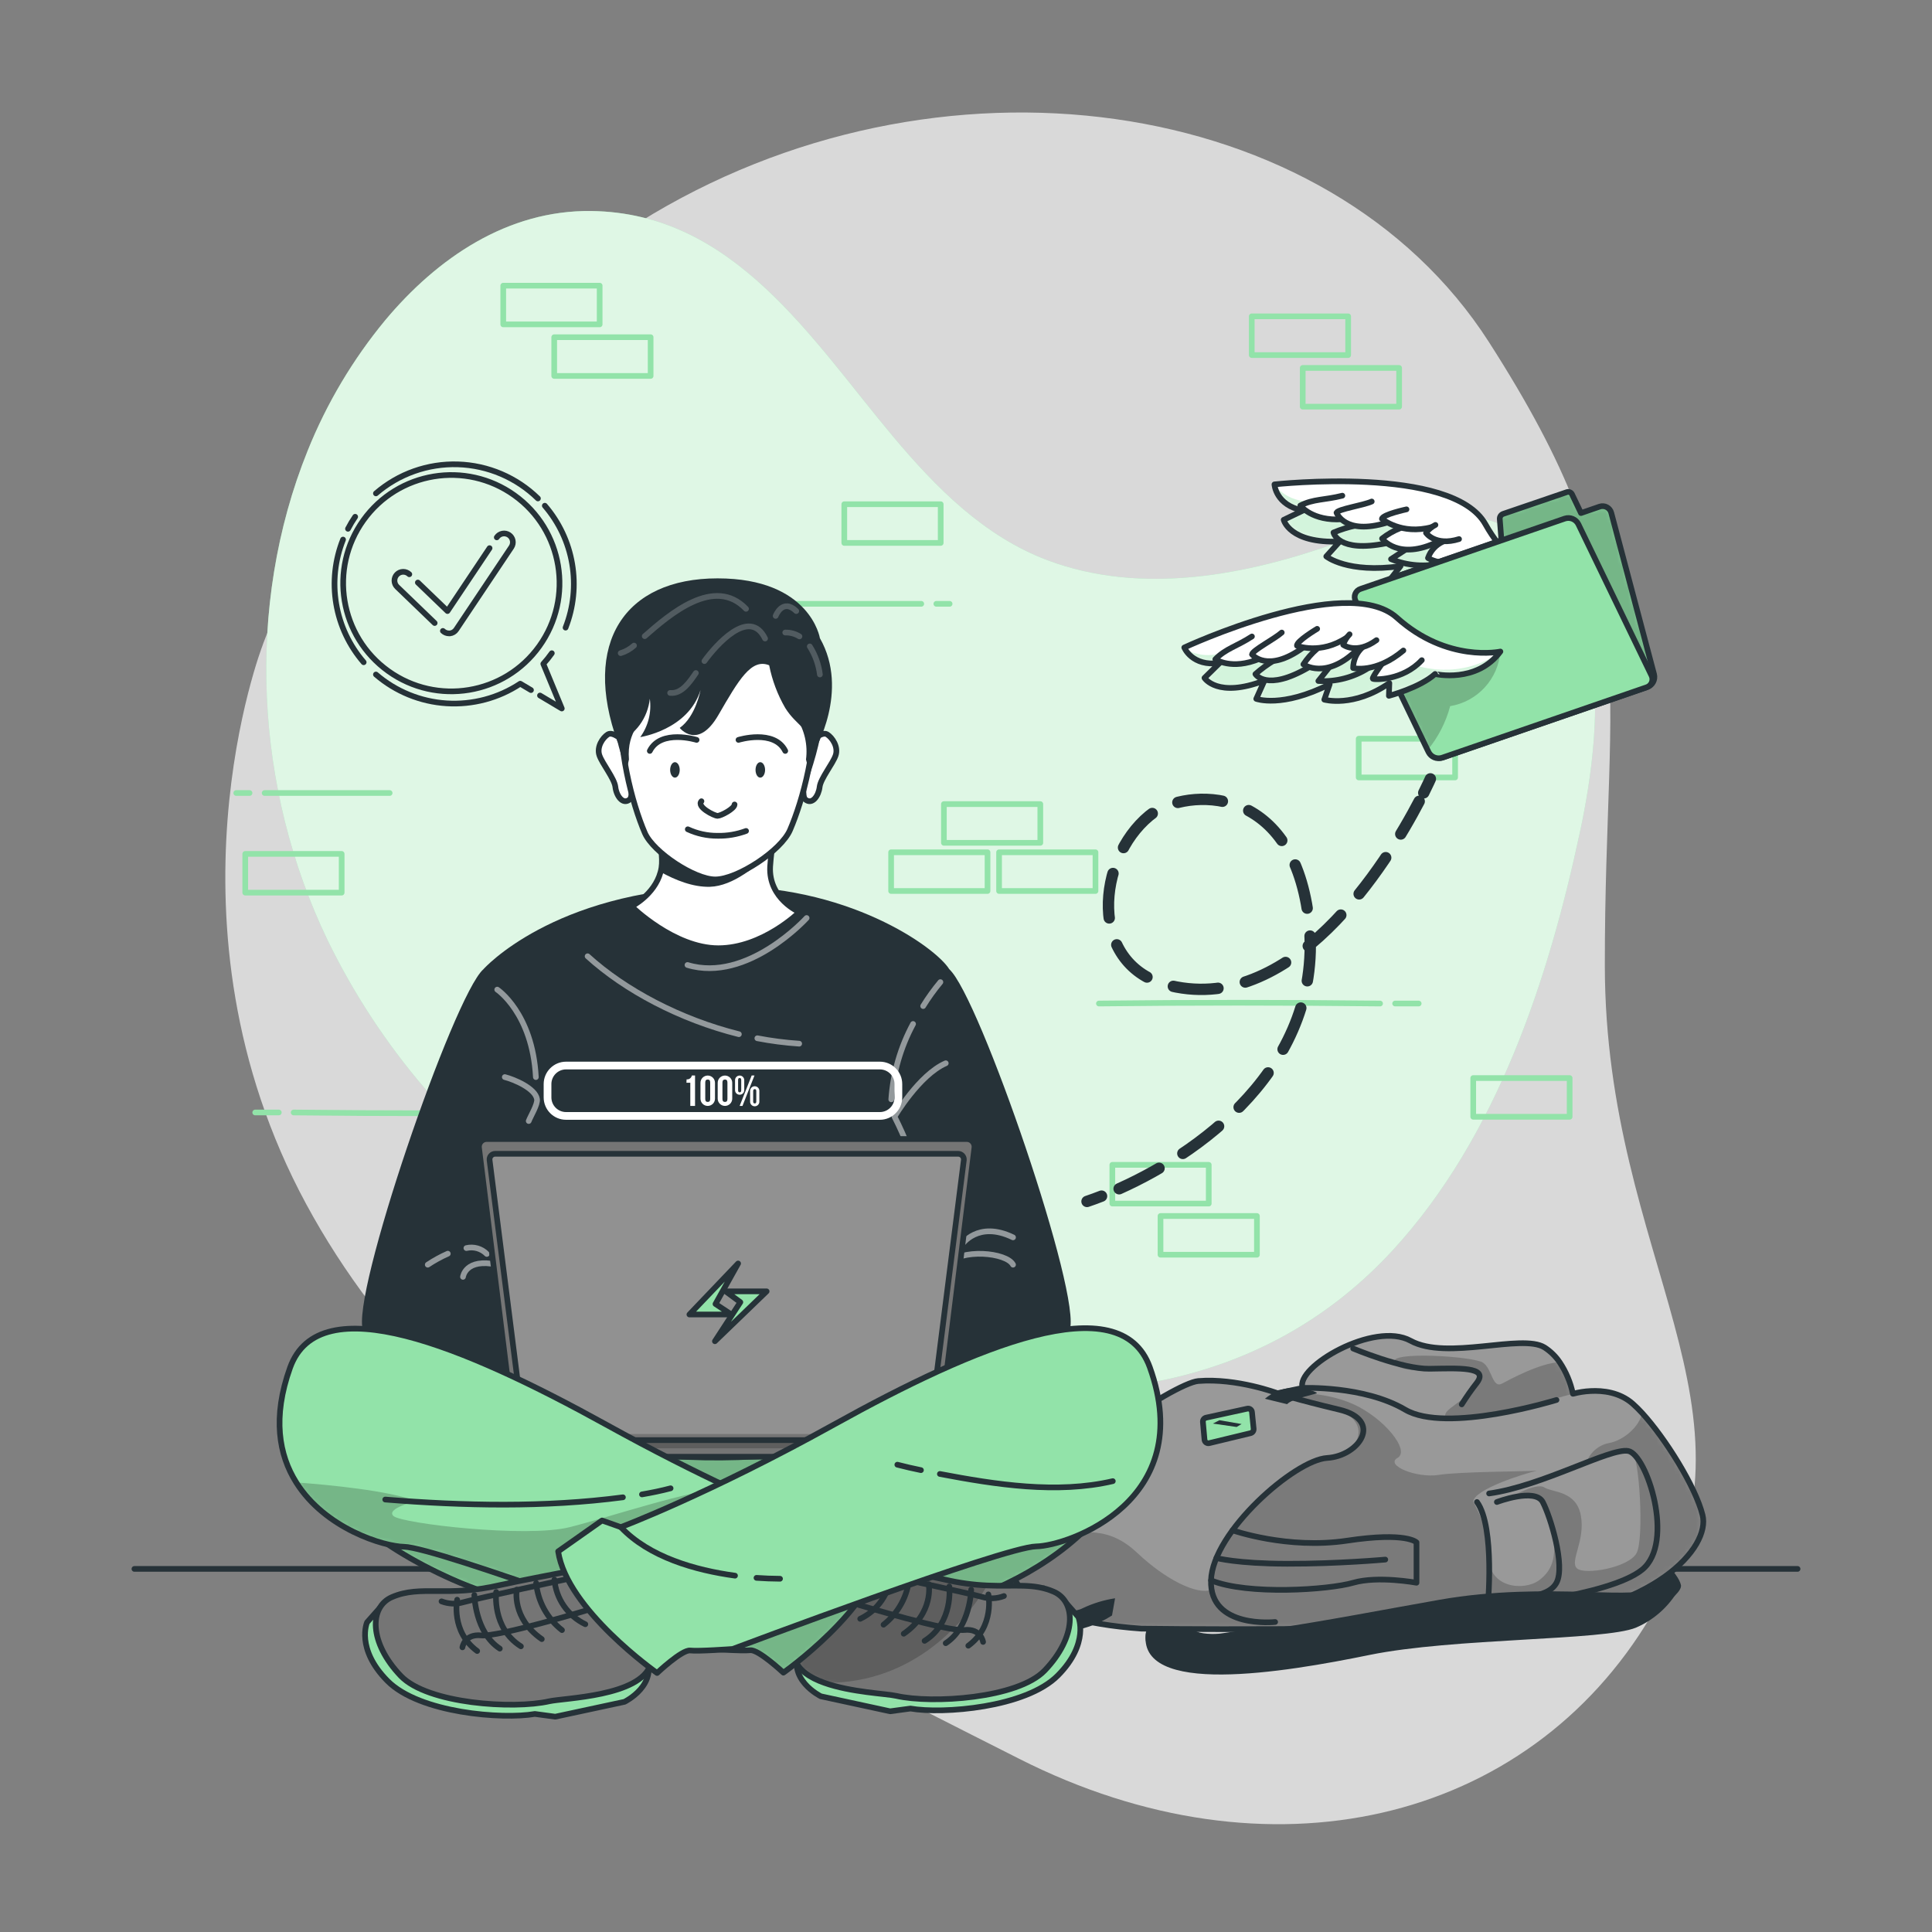 <svg width="340" height="340" viewBox="0 0 340 340" fill="none" xmlns="http://www.w3.org/2000/svg">
<rect x="0" y="0" width="340" height="340" fill="#808080" stroke="none"/>
<path opacity="0.7" d="M46.192 113.621C46.192 113.621 27.233 162.581 53.876 211.881C80.518 261.181 135.394 287.225 179.316 309.495C223.237 331.765 268.844 320.919 290.516 284.444C312.188 247.969 282.465 221.932 282.424 169.919C282.383 117.905 290.21 104.135 262.024 60.194C233.838 16.252 164.743 6.521 112.492 39.114C60.241 71.706 46.192 113.621 46.192 113.621Z" fill="white"/>
<path d="M67.795 56.352C76.941 45.417 89.31 36.951 104.039 37.135C129.199 37.448 142.799 59.711 157.229 76.894C164.709 85.802 173.202 94.398 184.313 98.58C200.98 104.863 219.544 101.198 235.782 95.37C243.058 92.759 251.681 89.087 259.868 90.964C284.776 96.662 282.186 127.058 278.072 146.302C272.516 172.292 263.486 199.961 245.187 219.926C201.374 267.723 122.528 238.422 83.007 200.28C80.103 197.479 77.322 194.548 74.704 191.474C67.908 183.528 62.158 174.743 57.595 165.335C44.879 138.849 43.104 106.651 54.154 79.288C57.494 70.986 62.095 63.249 67.795 56.352Z" fill="#92E3A9"/>
<path opacity="0.7" d="M67.795 56.352C76.941 45.417 89.31 36.951 104.039 37.135C129.199 37.448 142.799 59.711 157.229 76.894C164.709 85.802 173.202 94.398 184.313 98.58C200.98 104.863 219.544 101.198 235.782 95.37C243.058 92.759 251.681 89.087 259.868 90.964C284.776 96.662 282.186 127.058 278.072 146.302C272.516 172.292 263.486 199.961 245.187 219.926C201.374 267.723 122.528 238.422 83.007 200.28C80.103 197.479 77.322 194.548 74.704 191.474C67.908 183.528 62.158 174.743 57.595 165.335C44.879 138.849 43.104 106.651 54.154 79.288C57.494 70.986 62.095 63.249 67.795 56.352Z" fill="white"/>
<path d="M204.231 220.81H221.197V213.996H204.231V220.81Z" stroke="#92E3A9" stroke-linecap="round" stroke-linejoin="round"/>
<path d="M195.753 211.807H212.719V204.993H195.753V211.807Z" stroke="#92E3A9" stroke-linecap="round" stroke-linejoin="round"/>
<path d="M156.823 156.801H173.789V149.988H156.823V156.801Z" stroke="#92E3A9" stroke-linecap="round" stroke-linejoin="round"/>
<path d="M166.112 148.322H183.078V141.508H166.112V148.322Z" stroke="#92E3A9" stroke-linecap="round" stroke-linejoin="round"/>
<path d="M229.257 71.564H246.223V64.75H229.257V71.564Z" stroke="#92E3A9" stroke-linecap="round" stroke-linejoin="round"/>
<path d="M220.288 62.485H237.254V55.672H220.288V62.485Z" stroke="#92E3A9" stroke-linecap="round" stroke-linejoin="round"/>
<path d="M97.534 66.157H114.5V59.344H97.534V66.157Z" stroke="#92E3A9" stroke-linecap="round" stroke-linejoin="round"/>
<path d="M88.563 57.086H105.529V50.272H88.563V57.086Z" stroke="#92E3A9" stroke-linecap="round" stroke-linejoin="round"/>
<path d="M148.581 95.547H165.547V88.733H148.581V95.547Z" stroke="#92E3A9" stroke-linecap="round" stroke-linejoin="round"/>
<path d="M239.11 136.816H256.076V130.002H239.11V136.816Z" stroke="#92E3A9" stroke-linecap="round" stroke-linejoin="round"/>
<path d="M259.264 196.534H276.23V189.72H259.264V196.534Z" stroke="#92E3A9" stroke-linecap="round" stroke-linejoin="round"/>
<path d="M175.821 156.801H192.787V149.988H175.821V156.801Z" stroke="#92E3A9" stroke-linecap="round" stroke-linejoin="round"/>
<path d="M242.869 176.603C226.379 176.419 209.379 176.419 193.393 176.603" stroke="#92E3A9" stroke-linecap="round" stroke-linejoin="round"/>
<path d="M249.663 176.603H245.521" stroke="#92E3A9" stroke-linecap="round" stroke-linejoin="round"/>
<path d="M51.682 195.779C68.172 195.962 85.172 195.962 101.158 195.779" stroke="#92E3A9" stroke-linecap="round" stroke-linejoin="round"/>
<path d="M44.914 195.779H49.062" stroke="#92E3A9" stroke-linecap="round" stroke-linejoin="round"/>
<path d="M164.779 106.264H167.118" stroke="#92E3A9" stroke-linecap="round" stroke-linejoin="round"/>
<path d="M140.129 106.264H162.127" stroke="#92E3A9" stroke-linecap="round" stroke-linejoin="round"/>
<path d="M60.126 150.273H43.16V157.087H60.126V150.273Z" stroke="#92E3A9" stroke-linecap="round" stroke-linejoin="round"/>
<path d="M43.915 139.557H41.576" stroke="#92E3A9" stroke-linecap="round" stroke-linejoin="round"/>
<path d="M68.572 139.557H46.574" stroke="#92E3A9" stroke-linecap="round" stroke-linejoin="round"/>
<path d="M23.656 276.101H316.342" stroke="#263238" stroke-linecap="round" stroke-linejoin="round"/>
<path d="M203.51 283.01C203.51 283.01 199.131 289.204 203.667 291.285C208.202 293.366 248.363 288.565 267.158 288.388C285.953 288.212 296.221 281.112 295.82 278.964C295.419 276.815 290.836 272.721 290.836 272.721L287.64 276.454C287.64 276.454 291.04 277.474 290.945 279.052C290.849 280.63 278.399 285.764 262.738 283.601C247.078 281.439 213.703 288.144 211.058 287.844C208.413 287.545 210.943 281.629 210.943 281.629L203.51 283.01Z" fill="#263238"/>
<path d="M266.56 285.478C241.869 287.191 200.845 286.613 200.845 286.613C179.67 285.07 175.685 278.086 178.99 270.137C184.137 257.897 206.747 243.379 210.868 243.039C217.668 242.488 224.822 245.188 224.822 245.188L229.242 244.256C227.882 240.591 241.856 232.431 248.241 235.953C254.626 239.476 267.825 234.641 271.803 237.123C272.859 237.802 273.765 238.688 274.469 239.727C275.596 241.41 276.388 243.294 276.801 245.276H276.855C277.855 245.008 278.881 244.848 279.915 244.8C282.105 244.685 285.022 245.018 287.307 247.01C287.891 247.529 288.447 248.078 288.973 248.656C293.094 253.157 298.398 261.664 299.622 266.628C301.05 272.272 291.244 283.757 266.56 285.478Z" fill="#999999"/>
<mask id="mask0_498_11506" style="mask-type:luminance" maskUnits="userSpaceOnUse" x="177" y="235" width="123" height="52">
<path d="M266.56 285.478C241.869 287.191 200.845 286.613 200.845 286.613C179.67 285.07 175.685 278.086 178.99 270.137C184.137 257.897 206.747 243.379 210.868 243.039C217.668 242.488 224.822 245.188 224.822 245.188L229.242 244.256C227.882 240.591 241.856 232.431 248.241 235.953C254.626 239.476 267.825 234.641 271.803 237.123C272.859 237.802 273.765 238.688 274.469 239.727C275.596 241.41 276.388 243.294 276.801 245.276H276.855C277.855 245.008 278.881 244.848 279.915 244.8C282.105 244.685 285.022 245.018 287.307 247.01C287.891 247.529 288.447 248.078 288.973 248.656C293.094 253.157 298.398 261.664 299.622 266.628C301.05 272.272 291.244 283.757 266.56 285.478Z" fill="white"/>
</mask>
<g mask="url(#mask0_498_11506)">
<path opacity="0.2" d="M245.392 239.809C244.188 237.694 259.386 238.694 260.998 239.809C262.61 240.924 262.616 244.419 264.364 243.474C265.758 242.726 271.069 239.85 274.469 239.727C275.596 241.409 276.388 243.293 276.801 245.276C276.801 245.276 255.891 251.185 254.545 249.614C253.198 248.044 258.312 246.738 259.924 243.29C261.535 239.843 255.082 240.788 253.742 240.815C252.403 240.842 246.596 241.917 245.392 239.809Z" fill="black"/>
<path opacity="0.2" d="M266.56 285.478C241.869 287.191 200.845 286.613 200.845 286.613C179.67 285.07 175.685 278.086 178.99 270.137C179.806 270.776 181.207 271.062 183.505 270.62C191.06 269.165 195.357 268.763 200.206 273.34C205.054 277.916 210.569 280.697 213.126 279.8C213.126 279.8 213.479 269.695 223.326 262.439C233.172 255.184 235.491 257.244 237.456 255.32C239.421 253.395 240.584 249.88 234.94 247.894C229.296 245.909 226.549 245.174 226.549 245.174C226.549 245.174 232.764 244.691 238.15 247.105C243.535 249.519 248.234 255.265 245.949 256.564C243.665 257.863 249.309 260.175 253.212 259.556C256.666 258.999 268.131 258.937 270.429 258.842C268.389 259.277 259.264 262.127 259.264 264.316C259.264 264.316 262.079 268.94 262.059 274.169C262.038 279.399 268.179 280.065 270.837 278.107C273.496 276.148 274.054 273.462 273.047 268.349C272.041 263.235 269.226 262.854 265.567 263.65C265.567 263.65 270.273 260.814 271.755 261.753C273.238 262.691 277.399 262.297 278.209 266.73C279.018 271.164 276.169 274.802 277.529 276.012C278.889 277.223 286.675 275.876 288.021 273.292C289.367 270.708 288.477 255.905 287.178 255.612C285.879 255.32 279.385 257.292 279.201 257.346C279.509 256.481 280.039 255.712 280.737 255.115C281.435 254.519 282.277 254.115 283.179 253.946C285.573 253.525 288.524 251.172 288.993 248.601C293.114 253.103 298.418 261.61 299.642 266.574C301.05 272.272 291.244 283.757 266.56 285.478Z" fill="black"/>
</g>
<path d="M266.56 285.478C241.869 287.191 200.845 286.613 200.845 286.613C179.67 285.07 175.685 278.086 178.99 270.137C184.137 257.897 206.747 243.379 210.868 243.039C217.668 242.488 224.822 245.188 224.822 245.188L229.242 244.256C227.882 240.591 241.856 232.431 248.241 235.953C254.626 239.476 267.825 234.641 271.803 237.123C272.859 237.802 273.765 238.688 274.469 239.727C275.596 241.41 276.388 243.294 276.801 245.276H276.855C277.855 245.008 278.881 244.848 279.915 244.8C282.105 244.685 285.022 245.018 287.307 247.01C287.891 247.529 288.447 248.078 288.973 248.656C293.094 253.157 298.398 261.664 299.622 266.628C301.05 272.272 291.244 283.757 266.56 285.478Z" stroke="#263238" stroke-linecap="round" stroke-linejoin="round"/>
<path d="M224.823 245.188C224.823 245.188 227.917 246.222 235.703 248.078C243.489 249.934 239.198 256.238 233.547 256.578C227.896 256.918 213.392 269.546 213.12 278.12C212.848 286.695 224.401 285.444 224.401 285.444" stroke="#263238" stroke-linecap="round" stroke-linejoin="round"/>
<path d="M229.248 244.256C229.248 244.256 240.019 243.801 247.282 248.078C254.544 252.355 273.917 246.371 273.917 246.371" stroke="#263238" stroke-linecap="round" stroke-linejoin="round"/>
<path d="M259.924 264.33C263.161 268.763 261.801 282.948 261.801 282.948C261.801 282.948 283.132 281.003 289.001 276.23C294.869 271.456 289.769 255.925 286.539 255.347C283.309 254.769 271.477 261.515 262.059 262.827" stroke="#263238" stroke-linecap="round" stroke-linejoin="round"/>
<path d="M263.426 264.33C263.426 264.33 270.151 261.773 271.497 264.33C272.844 266.887 275.509 275.536 273.918 278.535C272.327 281.534 266.384 280.976 266.384 280.976" stroke="#263238" stroke-linecap="round" stroke-linejoin="round"/>
<path d="M238.137 237.32C238.137 237.32 246.732 240.945 251.58 240.877C256.429 240.809 262.08 240.448 259.924 243.318C258.964 244.547 258.067 245.825 257.238 247.146" stroke="#263238" stroke-linecap="round" stroke-linejoin="round"/>
<path d="M216.92 269.314C216.92 269.314 226.583 272.714 237.076 271.13C247.568 269.545 249.282 271.436 249.282 271.436V278.535C249.282 278.535 242.482 277.277 238.15 278.535C233.818 279.793 219.586 280.752 213.133 278.12" stroke="#263238" stroke-linecap="round" stroke-linejoin="round"/>
<path d="M214.07 274.183C214.07 274.183 217.627 275.176 226.535 275.196C235.443 275.217 243.786 274.462 243.786 274.462" stroke="#263238" stroke-linecap="round" stroke-linejoin="round"/>
<path d="M211.971 253.334L211.692 250.24C211.678 250.068 211.727 249.897 211.829 249.758C211.932 249.62 212.081 249.523 212.249 249.486L219.471 247.908C219.569 247.881 219.671 247.877 219.771 247.895C219.871 247.913 219.965 247.954 220.047 248.013C220.129 248.072 220.197 248.149 220.245 248.238C220.294 248.327 220.322 248.426 220.328 248.527L220.62 251.451C220.635 251.621 220.59 251.791 220.491 251.93C220.393 252.07 220.248 252.17 220.083 252.212L212.841 253.96C212.742 253.989 212.637 253.995 212.535 253.978C212.434 253.96 212.337 253.92 212.253 253.859C212.169 253.799 212.1 253.721 212.051 253.63C212.002 253.539 211.975 253.438 211.971 253.334Z" fill="#92E3A9" stroke="#263238" stroke-linecap="round" stroke-linejoin="round"/>
<path d="M214.596 249.934L218.499 250.607L217.628 251.124L213.453 250.526L214.596 249.934Z" fill="#263238"/>
<path d="M222.598 246.16C223.936 245.023 225.605 244.348 227.358 244.236C229.976 244.236 231.995 245.045 231.723 245.201C231.451 245.358 227.29 246.174 226.514 247.112L222.598 246.16Z" fill="#263238"/>
<path d="M183.797 278.977C183.797 278.977 175.324 281.745 179.894 284.975C184.463 288.205 190.658 287.531 195.697 284.295L196.234 281.269C194.255 281.573 192.331 282.164 190.522 283.023C187.897 284.383 181.777 283.023 182.179 282.275C182.349 282.043 182.573 281.855 182.831 281.726C183.088 281.597 183.373 281.531 183.661 281.534L183.797 278.977Z" fill="#263238"/>
<path d="M209.903 286.409C210.529 289.809 234.166 284.913 253.362 281.527C272.559 278.14 289.538 282.064 290.953 279.052C292.367 276.039 295.821 278.963 295.821 278.963C294.144 282.314 291.336 284.964 287.893 286.443C282.262 288.748 255.817 288.211 240.973 291.251C226.128 294.29 199.792 298.731 201.689 287.171L209.903 286.409Z" fill="#263238"/>
<path d="M51 247.52C51 247.52 50.613 265.043 79.628 277.963C108.644 290.883 187.497 297.16 201.865 251.641L157.182 238.809H97.24L84.048 244.8L51 247.52Z" fill="#92E3A9"/>
<mask id="mask1_498_11506" style="mask-type:luminance" maskUnits="userSpaceOnUse" x="51" y="238" width="151" height="50">
<path d="M51 247.52C51 247.52 50.613 265.043 79.628 277.963C108.644 290.883 187.497 297.16 201.865 251.641L157.182 238.809H97.24L84.048 244.8L51 247.52Z" fill="white"/>
</mask>
<g mask="url(#mask1_498_11506)">
<path opacity="0.2" d="M51 247.52C51 247.52 50.613 265.043 79.628 277.963C108.644 290.883 187.497 297.16 201.865 251.641L157.182 238.809H97.24L84.048 244.8L51 247.52Z" fill="black"/>
</g>
<path d="M51 247.52C51 247.52 50.613 265.043 79.628 277.963C108.644 290.883 187.497 297.16 201.865 251.641L157.182 238.809H97.24L84.048 244.8L51 247.52Z" stroke="#263238" stroke-linecap="round" stroke-linejoin="round"/>
<path d="M85.061 170.578C79.798 175.276 61.547 228.378 63.907 234.171C66.266 239.965 97.227 245.255 97.227 245.255C97.227 245.255 94.167 185.3 94.01 184.3C93.854 183.3 85.061 170.578 85.061 170.578Z" fill="#263238"/>
<path d="M167.064 170.578C172.327 175.276 190.578 228.378 188.218 234.171C185.859 239.965 154.898 245.255 154.898 245.255C154.898 245.255 157.958 185.3 158.115 184.3C158.271 183.3 167.064 170.578 167.064 170.578Z" fill="#263238"/>
<path d="M85.062 170.578C85.062 170.578 97.207 156.855 125.931 156.039C149.01 155.359 164.806 166.817 167.064 170.578C169.321 174.338 156.796 224.461 156.796 224.461L163.807 251.443C163.807 251.443 126.209 263.969 92.631 251.443L97.139 222.951C97.139 222.951 85.314 177.595 85.062 170.578Z" fill="#263238"/>
<g opacity="0.5">
<path d="M141.951 161.554C141.951 161.554 131.547 173.019 120.986 169.823" stroke="white" stroke-linecap="round" stroke-linejoin="round"/>
<path d="M133.281 182.716C135.714 183.186 138.173 183.504 140.646 183.668" stroke="white" stroke-linecap="round" stroke-linejoin="round"/>
<path d="M103.408 168.286C110.011 174.291 119.728 179.431 130.03 182.002" stroke="white" stroke-linecap="round" stroke-linejoin="round"/>
<path d="M160.685 180.2C158.477 184.299 157.169 188.822 156.85 193.467" stroke="white" stroke-linecap="round" stroke-linejoin="round"/>
<path d="M165.494 172.835C164.384 174.167 163.37 175.576 162.461 177.051" stroke="white" stroke-linecap="round" stroke-linejoin="round"/>
<path d="M166.438 187.115C161.739 189.155 157.414 196.513 157.414 196.513C159.368 200.339 160.88 204.374 161.922 208.542" stroke="white" stroke-linecap="round" stroke-linejoin="round"/>
<path d="M159.291 226.215C159.291 226.215 163.691 225.501 166.438 222.564C169.185 219.626 177.148 220.415 178.277 222.564" stroke="white" stroke-linecap="round" stroke-linejoin="round"/>
<path d="M169.254 219.048C169.254 219.048 172.076 214.751 178.278 217.756" stroke="white" stroke-linecap="round" stroke-linejoin="round"/>
<path d="M87.504 174.155C87.504 174.155 93.699 178.282 94.304 189.55" stroke="white" stroke-linecap="round" stroke-linejoin="round"/>
<path d="M91.72 200.865C90.04 205.51 88.218 210.256 87.307 215.145" stroke="white" stroke-linecap="round" stroke-linejoin="round"/>
<path d="M88.836 189.55C90.475 189.965 94.194 191.522 94.507 193.439C94.657 194.33 93.351 196.465 93.045 197.281" stroke="white" stroke-linecap="round" stroke-linejoin="round"/>
<path d="M82.078 219.64C82.715 219.489 83.38 219.505 84.009 219.686C84.638 219.867 85.209 220.207 85.668 220.674" stroke="white" stroke-linecap="round" stroke-linejoin="round"/>
<path d="M75.277 222.564C76.397 221.819 77.577 221.171 78.806 220.626" stroke="white" stroke-linecap="round" stroke-linejoin="round"/>
<path d="M81.478 224.706C81.478 224.706 81.88 221.353 87.503 222.564C93.127 223.774 106.475 227.909 106.475 227.909" stroke="white" stroke-linecap="round" stroke-linejoin="round"/>
</g>
<path d="M140.693 160.514C140.693 160.514 134.233 166.872 126.413 166.872C118.593 166.872 111.127 159.507 111.127 159.507C111.127 159.507 115.159 157.501 116.241 153.483C116.309 153.239 116.364 152.992 116.404 152.741C116.696 150.98 116.227 147.981 115.547 145.023C114.479 140.365 112.895 135.701 112.895 135.701H138.157C138.157 135.701 136.96 141.528 136.171 146.9C136.029 147.886 135.893 148.852 135.791 149.77C135.689 150.688 135.58 151.674 135.532 152.49C135.219 158.181 140.693 160.514 140.693 160.514Z" fill="white" stroke="#263238" stroke-linecap="round" stroke-linejoin="round"/>
<path d="M164.473 251.491V254.408C164.472 254.566 164.454 254.724 164.418 254.878C164.308 255.298 164.063 255.671 163.72 255.939C163.377 256.207 162.956 256.355 162.521 256.36H93.284C92.842 256.36 92.413 256.213 92.065 255.942C91.716 255.671 91.468 255.292 91.359 254.864C91.324 254.71 91.306 254.553 91.305 254.395V251.478L164.473 251.491Z" fill="#757575"/>
<mask id="mask2_498_11506" style="mask-type:luminance" maskUnits="userSpaceOnUse" x="91" y="251" width="74" height="6">
<path d="M164.473 251.491V254.408C164.472 254.566 164.454 254.724 164.418 254.878C164.308 255.298 164.063 255.671 163.72 255.939C163.377 256.207 162.956 256.355 162.521 256.36H93.284C92.842 256.36 92.413 256.213 92.065 255.942C91.716 255.671 91.468 255.292 91.359 254.864C91.324 254.71 91.306 254.553 91.305 254.395V251.478L164.473 251.491Z" fill="white"/>
</mask>
<g mask="url(#mask2_498_11506)">
<path opacity="0.2" d="M164.473 251.491V254.408C164.472 254.566 164.454 254.724 164.418 254.878H91.359C91.324 254.724 91.306 254.566 91.305 254.408V251.491H164.473Z" fill="black"/>
</g>
<path d="M164.473 251.491V254.408C164.472 254.566 164.454 254.724 164.418 254.878C164.308 255.298 164.063 255.671 163.72 255.939C163.377 256.207 162.956 256.355 162.521 256.36H93.284C92.842 256.36 92.413 256.213 92.065 255.942C91.716 255.671 91.468 255.292 91.359 254.864C91.324 254.71 91.306 254.553 91.305 254.395V251.478L164.473 251.491Z" stroke="#263238" stroke-linecap="round" stroke-linejoin="round"/>
<path d="M163.786 253.436H91.984C91.649 253.447 91.321 253.342 91.055 253.137C90.789 252.932 90.603 252.641 90.529 252.314L84.294 201.994C84.267 201.8 84.283 201.604 84.339 201.417C84.396 201.23 84.492 201.058 84.621 200.911C84.75 200.765 84.909 200.648 85.087 200.568C85.265 200.489 85.459 200.448 85.654 200.45H170.123C170.318 200.448 170.512 200.489 170.69 200.568C170.868 200.648 171.027 200.765 171.156 200.911C171.285 201.058 171.381 201.23 171.438 201.417C171.494 201.604 171.51 201.8 171.483 201.994L165.248 252.314C165.176 252.643 164.99 252.937 164.722 253.142C164.454 253.348 164.123 253.452 163.786 253.436Z" fill="#757575" stroke="#263238" stroke-linecap="round" stroke-linejoin="round"/>
<path opacity="0.2" d="M92.276 252.375L86.156 204.143C86.141 204.006 86.156 203.867 86.198 203.736C86.24 203.605 86.309 203.484 86.401 203.381C86.492 203.278 86.604 203.195 86.729 203.138C86.855 203.081 86.99 203.05 87.128 203.048H168.64C168.778 203.05 168.914 203.081 169.039 203.138C169.165 203.195 169.277 203.278 169.369 203.381C169.461 203.484 169.531 203.605 169.574 203.736C169.617 203.867 169.632 204.005 169.619 204.143L163.499 252.375" fill="white"/>
<path d="M92.276 252.375L86.156 204.143C86.141 204.006 86.156 203.867 86.198 203.736C86.24 203.605 86.309 203.484 86.401 203.381C86.492 203.278 86.604 203.195 86.729 203.138C86.855 203.081 86.99 203.05 87.128 203.048H168.64C168.778 203.05 168.914 203.081 169.039 203.138C169.165 203.195 169.277 203.278 169.369 203.381C169.461 203.484 169.531 203.605 169.574 203.736C169.617 203.867 169.632 204.005 169.619 204.143L163.499 252.375" stroke="#263238" stroke-linecap="round" stroke-linejoin="round"/>
<path d="M128.704 231.329H121.326L129.894 222.353L125.916 229.479L128.704 231.329Z" fill="#92E3A9" stroke="#263238" stroke-linecap="round" stroke-linejoin="round"/>
<path d="M125.814 236.035L134.913 227.256H127.705L130.289 229.16L125.814 236.035Z" fill="#92E3A9" stroke="#263238" stroke-linecap="round" stroke-linejoin="round"/>
<path d="M187.585 282.071L189.761 284.546C189.761 284.546 191.801 289.184 186.164 294.862C180.527 300.54 165.913 301.662 160.229 300.676L156.645 301.158L144.453 298.52C144.453 298.52 138.278 295.501 140.801 290.204C143.324 284.906 187.585 282.071 187.585 282.071Z" fill="#92E3A9" stroke="#263238" stroke-linecap="round" stroke-linejoin="round"/>
<path d="M183.844 293.984C179.132 298.901 164.036 299.88 157.732 298.445C156.012 298.051 149.749 297.826 145.084 296.154C142.568 295.263 140.515 293.95 139.889 291.965C138.08 286.3 154.02 275.522 154.02 275.522C154.02 275.522 164.186 277.481 166.294 277.984C168.749 278.562 171.253 278.909 173.774 279.018C178.608 279.228 181.879 278.582 185.422 280.106C189.434 281.84 189.488 288.096 183.844 293.984Z" fill="#757575"/>
<mask id="mask3_498_11506" style="mask-type:luminance" maskUnits="userSpaceOnUse" x="139" y="275" width="50" height="25">
<path d="M183.844 293.984C179.132 298.901 164.036 299.88 157.732 298.445C156.012 298.051 149.749 297.826 145.084 296.154C142.568 295.263 140.515 293.95 139.889 291.965C138.08 286.3 154.02 275.522 154.02 275.522C154.02 275.522 164.186 277.481 166.294 277.984C168.749 278.562 171.253 278.909 173.774 279.018C178.608 279.228 181.879 278.582 185.422 280.106C189.434 281.84 189.488 288.096 183.844 293.984Z" fill="white"/>
</mask>
<g mask="url(#mask3_498_11506)">
<path opacity="0.2" d="M173.746 279.018C170.115 284.947 161.051 296.33 145.084 296.154C142.568 295.263 140.515 293.95 139.889 291.965C138.08 286.3 154.02 275.522 154.02 275.522C154.02 275.522 164.186 277.481 166.294 277.984C168.74 278.561 171.235 278.907 173.746 279.018Z" fill="black"/>
</g>
<path d="M183.844 293.984C179.132 298.901 164.036 299.88 157.732 298.445C156.012 298.051 149.749 297.826 145.084 296.154C142.568 295.263 140.515 293.95 139.889 291.965C138.08 286.3 154.02 275.522 154.02 275.522C154.02 275.522 164.186 277.481 166.294 277.984C168.749 278.562 171.253 278.909 173.774 279.018C178.608 279.228 181.879 278.582 185.422 280.106C189.434 281.84 189.488 288.096 183.844 293.984Z" stroke="#263238" stroke-linecap="round" stroke-linejoin="round"/>
<path d="M151.131 282.438C151.131 282.438 166.771 287.157 169.708 286.851C172.646 286.545 173.006 288.952 173.006 288.952" stroke="#263238" stroke-linecap="round" stroke-linejoin="round"/>
<path d="M153.639 276.76C153.639 276.76 170.802 280.432 172.876 281.044C174.128 281.403 175.462 281.343 176.677 280.874" stroke="#263238" stroke-linecap="round" stroke-linejoin="round"/>
<path d="M156.823 277.032C156.676 278.7 156.097 280.302 155.143 281.679C154.189 283.056 152.893 284.161 151.383 284.886" stroke="#263238" stroke-linecap="round" stroke-linejoin="round"/>
<path d="M160.031 277.617C159.876 279.236 159.394 280.808 158.613 282.235C157.832 283.662 156.769 284.916 155.488 285.919" stroke="#263238" stroke-linecap="round" stroke-linejoin="round"/>
<path d="M163.452 278.8C163.452 278.8 164.377 283.818 159.039 287.511" stroke="#263238" stroke-linecap="round" stroke-linejoin="round"/>
<path d="M167.056 279.194C167.056 279.194 167.865 285.518 162.711 288.762" stroke="#263238" stroke-linecap="round" stroke-linejoin="round"/>
<path d="M170.911 279.745C170.911 279.745 170.775 286.348 166.43 289.177" stroke="#263238" stroke-linecap="round" stroke-linejoin="round"/>
<path d="M173.937 280.588C173.937 280.588 175.08 286.198 170.408 289.619" stroke="#263238" stroke-linecap="round" stroke-linejoin="round"/>
<path d="M155.224 272.918C153.708 283.193 137.864 294.358 137.864 294.358C137.864 294.358 133.478 290.244 132.029 290.414C130.581 290.584 124.549 290.156 124.549 290.156C124.549 290.156 76.84 272.299 71.115 272.204C67.538 272.149 57.229 269.015 52.129 260.882C49.096 256.054 47.906 249.458 51.041 240.706C56.209 226.27 81.689 236.905 106.672 250.702C114.968 255.292 122.312 258.971 128.276 261.773C138.17 266.431 144.188 268.675 144.188 268.675L147.492 267.491L155.224 272.918Z" fill="#92E3A9"/>
<mask id="mask4_498_11506" style="mask-type:luminance" maskUnits="userSpaceOnUse" x="49" y="233" width="107" height="62">
<path d="M155.224 272.918C153.708 283.193 137.864 294.358 137.864 294.358C137.864 294.358 133.478 290.244 132.029 290.414C130.581 290.584 124.549 290.156 124.549 290.156C124.549 290.156 76.84 272.299 71.115 272.204C67.538 272.149 57.229 269.015 52.129 260.882C49.096 256.054 47.906 249.458 51.041 240.706C56.209 226.27 81.689 236.905 106.672 250.702C114.968 255.292 122.312 258.971 128.276 261.773C138.17 266.431 144.188 268.675 144.188 268.675L147.492 267.491L155.224 272.918Z" fill="white"/>
</mask>
<g mask="url(#mask4_498_11506)">
<path opacity="0.2" d="M155.224 272.918C153.707 283.193 137.863 294.358 137.863 294.358C137.863 294.358 133.477 290.244 132.029 290.414C130.581 290.584 124.549 290.156 124.549 290.156C124.549 290.156 76.84 272.299 71.115 272.204C67.538 272.149 57.229 269.015 52.129 260.882C58.12 261.324 68.326 262.323 73.209 264.146C73.209 264.146 67.769 265.506 69.265 266.811C70.761 268.117 92.603 270.687 100.287 268.749C107.236 267.002 121.108 262.276 128.289 261.773C138.183 266.431 144.201 268.675 144.201 268.675L147.506 267.491L155.224 272.918Z" fill="black"/>
</g>
<path d="M155.224 272.918C153.708 283.193 137.864 294.358 137.864 294.358C137.864 294.358 133.478 290.244 132.029 290.414C130.581 290.584 124.549 290.156 124.549 290.156C124.549 290.156 76.84 272.299 71.115 272.204C67.538 272.149 57.229 269.015 52.129 260.882C49.096 256.054 47.906 249.458 51.041 240.706C56.209 226.27 81.689 236.905 106.672 250.702C114.968 255.292 122.312 258.971 128.276 261.773C138.17 266.431 144.188 268.675 144.188 268.675L147.492 267.491L155.224 272.918Z" stroke="#263238" stroke-linecap="round" stroke-linejoin="round"/>
<path d="M112.977 262.99C114.67 262.698 116.377 262.351 118.015 261.916" stroke="#263238" stroke-linecap="round" stroke-linejoin="round"/>
<path d="M67.797 263.894C81.621 265.003 95.854 265.316 109.624 263.5" stroke="#263238" stroke-linecap="round" stroke-linejoin="round"/>
<path d="M66.797 283.022L64.6 285.498C64.6 285.498 62.56 290.135 68.191 295.813C73.821 301.491 88.441 302.613 94.126 301.627L97.716 302.11L109.902 299.492C109.902 299.492 116.104 296.48 113.56 291.176C111.017 285.872 66.797 283.022 66.797 283.022Z" fill="#92E3A9" stroke="#263238" stroke-linecap="round" stroke-linejoin="round"/>
<path d="M100.368 276.474C100.368 276.474 90.202 278.433 88.087 278.929C78.642 281.159 74.086 278.868 68.993 281.057C64.954 282.791 64.913 289.047 70.537 294.936C75.249 299.853 90.345 300.832 96.648 299.397C99.294 298.799 112.697 298.561 114.499 292.91C116.301 287.259 100.368 276.474 100.368 276.474Z" fill="#757575" stroke="#263238" stroke-linecap="round" stroke-linejoin="round"/>
<path d="M103.253 283.39C103.253 283.39 87.613 288.109 84.675 287.803C81.737 287.497 81.377 289.904 81.377 289.904" stroke="#263238" stroke-linecap="round" stroke-linejoin="round"/>
<path d="M100.748 277.691C100.748 277.691 83.578 281.37 81.504 281.975C80.254 282.339 78.918 282.281 77.703 281.812" stroke="#263238" stroke-linecap="round" stroke-linejoin="round"/>
<path d="M97.566 277.984C97.713 279.653 98.292 281.254 99.246 282.631C100.2 284.009 101.496 285.114 103.006 285.838" stroke="#263238" stroke-linecap="round" stroke-linejoin="round"/>
<path d="M94.35 278.569C94.504 280.189 94.987 281.761 95.769 283.189C96.552 284.616 97.616 285.869 98.899 286.872" stroke="#263238" stroke-linecap="round" stroke-linejoin="round"/>
<path d="M90.937 279.745C90.937 279.745 90.006 284.764 95.344 288.456" stroke="#263238" stroke-linecap="round" stroke-linejoin="round"/>
<path d="M87.326 280.16C87.326 280.16 86.516 286.484 91.671 289.727" stroke="#263238" stroke-linecap="round" stroke-linejoin="round"/>
<path d="M83.477 280.697C83.477 280.697 83.606 287.3 87.958 290.129" stroke="#263238" stroke-linecap="round" stroke-linejoin="round"/>
<path d="M80.452 281.52C80.452 281.52 79.309 287.123 83.974 290.55" stroke="#263238" stroke-linecap="round" stroke-linejoin="round"/>
<path d="M202.348 240.611C197.146 226.182 171.694 236.864 146.745 250.709C124.685 262.949 109.256 268.75 109.256 268.75L105.951 267.58L98.227 273.02C99.763 283.288 115.635 294.42 115.635 294.42C115.635 294.42 120.007 290.292 121.462 290.462C122.917 290.632 128.942 290.19 128.942 290.19C128.942 290.19 176.651 272.245 182.343 272.143C188.034 272.041 210.801 264.105 202.348 240.611Z" fill="#92E3A9" stroke="#263238" stroke-linecap="round" stroke-linejoin="round"/>
<path d="M133.131 277.678C134.491 277.773 135.892 277.827 137.272 277.834" stroke="#263238" stroke-linecap="round" stroke-linejoin="round"/>
<path d="M109.256 268.75C114.24 274.04 122.4 276.338 129.35 277.29" stroke="#263238" stroke-linecap="round" stroke-linejoin="round"/>
<path d="M165.404 259.393C175.162 261.249 186.015 262.949 195.834 260.657" stroke="#263238" stroke-linecap="round" stroke-linejoin="round"/>
<path d="M157.916 257.761C159.276 258.108 160.677 258.441 162.071 258.72" stroke="#263238" stroke-linecap="round" stroke-linejoin="round"/>
<path d="M136.204 146.88C136.061 147.866 135.925 148.831 135.823 149.749C133.28 152.354 129.023 155.937 124.943 156.06C121.958 156.148 118.823 154.87 116.28 153.462C116.348 153.218 116.403 152.971 116.443 152.721C116.735 150.96 116.266 147.961 115.586 145.003L136.204 146.88Z" fill="#263238"/>
<path d="M142.8 130.41C142.8 130.41 144.657 128.663 145.568 129.241C146.479 129.819 147.56 131.437 147.064 132.92C146.567 134.402 144.412 137 144.242 138.496C144.072 139.992 142.963 141.705 141.739 140.706C140.515 139.706 142.8 130.41 142.8 130.41Z" fill="white" stroke="#263238" stroke-linecap="round" stroke-linejoin="round"/>
<path d="M109.738 130.41C109.738 130.41 107.882 128.663 106.971 129.241C106.06 129.819 104.978 131.437 105.482 132.92C105.985 134.402 108.134 137 108.297 138.496C108.46 139.992 109.582 141.705 110.799 140.706C112.016 139.706 109.738 130.41 109.738 130.41Z" fill="white" stroke="#263238" stroke-linecap="round" stroke-linejoin="round"/>
<path d="M125.868 106.556C150.008 106.556 143.48 135.741 139.033 146.064C137.475 149.688 129.778 154.768 125.868 154.768C122.23 154.768 114.988 150.008 113.492 146.608C108.997 136.204 102.863 106.556 125.868 106.556Z" fill="white" stroke="#263238" stroke-linecap="round" stroke-linejoin="round"/>
<path d="M129.963 130.206C129.963 130.206 136.246 128.262 138.191 132.151" stroke="#263238" stroke-linecap="round" stroke-linejoin="round"/>
<path d="M134.641 135.49C134.641 136.231 134.267 136.85 133.797 136.85C133.328 136.85 132.961 136.245 132.961 135.49C132.961 134.735 133.335 134.13 133.797 134.13C134.26 134.13 134.641 134.749 134.641 135.49Z" fill="#263238"/>
<path d="M122.59 130.206C122.59 130.206 116.3 128.262 114.355 132.151" stroke="#263238" stroke-linecap="round" stroke-linejoin="round"/>
<path d="M117.934 135.49C117.934 136.231 118.314 136.85 118.777 136.85C119.239 136.85 119.62 136.245 119.62 135.49C119.62 134.735 119.239 134.13 118.777 134.13C118.314 134.13 117.934 134.749 117.934 135.49Z" fill="#263238"/>
<path d="M123.441 141.004C122.53 141.977 125.685 143.575 126.277 143.575C126.869 143.575 129.269 142.317 129.269 141.576" fill="white"/>
<path d="M123.441 141.004C122.53 141.977 125.685 143.575 126.277 143.575C126.869 143.575 129.269 142.317 129.269 141.576" stroke="#263238" stroke-linecap="round" stroke-linejoin="round"/>
<path d="M135.892 114.777C129.84 116.708 123.338 116.708 117.287 114.777C117.287 114.777 114.03 114.587 112.744 116.226C111.459 117.864 112.744 122.917 113.084 124.977C113.424 127.038 110.256 128.459 110.684 133.661L110.256 135.626C110.256 135.626 106.747 126.691 107.604 119.49C108.46 112.288 112.316 109.888 112.316 109.888C112.316 109.888 114.39 103.673 126.535 103.714C139.625 103.768 140.944 110.854 140.944 110.854C140.944 110.854 149.104 116.974 142.522 136.292L141.842 133.661C142.178 131.102 141.59 128.507 140.182 126.344C139.04 124.678 140.862 119.66 140.441 117.089C140.019 114.519 135.892 114.777 135.892 114.777Z" fill="#263238"/>
<path d="M121.041 145.941C122.683 146.705 124.473 147.095 126.284 147.084C127.993 147.118 129.693 146.83 131.295 146.234" fill="white"/>
<path d="M121.041 145.941C122.683 146.705 124.473 147.095 126.284 147.084C127.993 147.118 129.693 146.83 131.295 146.234" stroke="#263238" stroke-linecap="round" stroke-linejoin="round"/>
<path d="M135.361 117.075C135.884 119.719 136.839 122.258 138.189 124.589C140.229 127.847 142.637 128.18 143.323 132.151C143.323 132.151 149.586 121.584 144.289 112.309C144.289 112.309 142.623 101.782 126.276 101.782C109.929 101.782 102.36 113.172 108.711 130.662C110.249 129.993 111.582 128.928 112.574 127.576C113.565 126.223 114.18 124.632 114.355 122.964C114.686 125.347 114.085 127.766 112.676 129.717C112.676 129.717 121.094 128.472 123.277 121.455C123.277 121.455 122.427 126.119 119.619 128.098C119.619 128.098 122.794 132.11 126.419 125.841C130.043 119.571 132.226 115.817 135.361 117.075Z" fill="#263238"/>
<path opacity="0.2" d="M122.462 118.442C121.442 119.904 120.008 122.162 117.934 121.944" stroke="white" stroke-linecap="round" stroke-linejoin="round"/>
<path opacity="0.2" d="M134.641 112.37C131.887 106.766 125.916 113.634 123.965 116.341" stroke="white" stroke-linecap="round" stroke-linejoin="round"/>
<path opacity="0.2" d="M111.575 113.614C110.899 114.223 110.098 114.676 109.229 114.94" stroke="white" stroke-linecap="round" stroke-linejoin="round"/>
<path opacity="0.2" d="M131.289 107.141C125.733 101.327 117.859 108.086 113.459 111.955" stroke="white" stroke-linecap="round" stroke-linejoin="round"/>
<path opacity="0.2" d="M142.508 113.757C143.458 115.254 144.066 116.942 144.289 118.7" stroke="white" stroke-linecap="round" stroke-linejoin="round"/>
<path opacity="0.2" d="M138.189 111.316C139.072 111.294 139.942 111.53 140.692 111.996" stroke="white" stroke-linecap="round" stroke-linejoin="round"/>
<path opacity="0.2" d="M136.504 108.392C136.504 108.392 137.708 105.202 140.128 107.535" stroke="white" stroke-linecap="round" stroke-linejoin="round"/>
<path d="M154.835 187.517H99.62C97.817 187.517 96.356 188.978 96.356 190.781V193.12C96.356 194.922 97.817 196.384 99.62 196.384H154.835C156.638 196.384 158.099 194.922 158.099 193.12V190.781C158.099 188.978 156.638 187.517 154.835 187.517Z" stroke="white" stroke-width="1.359" stroke-linecap="round" stroke-linejoin="round"/>
<path d="M120.828 189.944C121.04 189.972 121.255 189.917 121.427 189.79C121.599 189.663 121.716 189.475 121.753 189.264H122.317V194.623H121.481V190.543H120.801L120.828 189.944Z" fill="white"/>
<path d="M123.27 190.556C123.27 190.217 123.404 189.892 123.644 189.652C123.884 189.413 124.209 189.278 124.548 189.278C124.887 189.278 125.212 189.413 125.452 189.652C125.692 189.892 125.826 190.217 125.826 190.556V193.344C125.826 193.683 125.692 194.008 125.452 194.248C125.212 194.488 124.887 194.623 124.548 194.623C124.209 194.623 123.884 194.488 123.644 194.248C123.404 194.008 123.27 193.683 123.27 193.344V190.556ZM124.113 193.399C124.113 193.779 124.276 193.922 124.548 193.922C124.82 193.922 124.983 193.779 124.983 193.399V190.502C124.983 190.121 124.813 189.978 124.548 189.978C124.283 189.978 124.113 190.121 124.113 190.502V193.399Z" fill="white"/>
<path d="M126.303 190.556C126.303 190.388 126.336 190.222 126.4 190.067C126.464 189.912 126.558 189.771 126.677 189.652C126.796 189.534 126.937 189.439 127.092 189.375C127.247 189.311 127.413 189.278 127.581 189.278C127.749 189.278 127.915 189.311 128.07 189.375C128.225 189.439 128.366 189.534 128.485 189.652C128.604 189.771 128.698 189.912 128.762 190.067C128.826 190.222 128.86 190.388 128.86 190.556V193.344C128.86 193.512 128.826 193.678 128.762 193.833C128.698 193.989 128.604 194.129 128.485 194.248C128.366 194.367 128.225 194.461 128.07 194.525C127.915 194.59 127.749 194.623 127.581 194.623C127.413 194.623 127.247 194.59 127.092 194.525C126.937 194.461 126.796 194.367 126.677 194.248C126.558 194.129 126.464 193.989 126.4 193.833C126.336 193.678 126.303 193.512 126.303 193.344V190.556ZM127.139 193.399C127.139 193.779 127.309 193.922 127.581 193.922C127.853 193.922 128.016 193.779 128.016 193.399V190.502C128.016 190.121 127.846 189.978 127.581 189.978C127.316 189.978 127.139 190.121 127.139 190.502V193.399Z" fill="white"/>
<path d="M129.355 190.087C129.355 189.872 129.441 189.667 129.592 189.515C129.744 189.363 129.95 189.278 130.165 189.278C130.379 189.278 130.585 189.363 130.737 189.515C130.889 189.667 130.974 189.872 130.974 190.087V191.848C130.974 192.063 130.889 192.269 130.737 192.42C130.585 192.572 130.379 192.657 130.165 192.657C129.95 192.657 129.744 192.572 129.592 192.42C129.441 192.269 129.355 192.063 129.355 191.848V190.087ZM129.893 191.889C129.893 192.127 129.988 192.229 130.165 192.229C130.341 192.229 130.443 192.127 130.443 191.889V190.053C130.443 189.815 130.335 189.713 130.165 189.713C129.995 189.713 129.893 189.815 129.893 190.053V191.889ZM132.279 189.271H132.776L130.661 194.629H130.165L132.279 189.271ZM132.007 192.052C131.997 191.939 132.01 191.825 132.047 191.718C132.083 191.61 132.141 191.512 132.217 191.428C132.294 191.344 132.387 191.277 132.491 191.231C132.594 191.185 132.707 191.162 132.82 191.162C132.934 191.162 133.046 191.185 133.149 191.231C133.253 191.277 133.346 191.344 133.423 191.428C133.499 191.512 133.557 191.61 133.594 191.718C133.63 191.825 133.643 191.939 133.633 192.052V193.8C133.643 193.913 133.63 194.027 133.594 194.134C133.557 194.242 133.499 194.34 133.423 194.424C133.346 194.508 133.253 194.575 133.149 194.621C133.046 194.667 132.934 194.69 132.82 194.69C132.707 194.69 132.594 194.667 132.491 194.621C132.387 194.575 132.294 194.508 132.217 194.424C132.141 194.34 132.083 194.242 132.047 194.134C132.01 194.027 131.997 193.913 132.007 193.8V192.052ZM132.545 193.847C132.545 194.085 132.647 194.187 132.823 194.187C133 194.187 133.095 194.085 133.095 193.847V192.011C133.095 191.773 132.993 191.671 132.823 191.671C132.653 191.671 132.545 191.773 132.545 192.011V193.847Z" fill="white"/>
<path d="M94.907 113.714C101.028 105.166 99.06 93.274 90.512 87.154C81.964 81.033 70.073 83 63.952 91.548C57.831 100.096 59.799 111.988 68.347 118.109C76.895 124.229 88.786 122.262 94.907 113.714Z" stroke="#263238" stroke-width="0.996" stroke-linecap="round" stroke-linejoin="round"/>
<path d="M94.669 87.72C90.892 84.026 85.866 81.884 80.586 81.719C75.306 81.554 70.156 83.378 66.156 86.829" stroke="#263238" stroke-linecap="round" stroke-linejoin="round"/>
<path d="M99.531 110.452C100.931 106.882 101.331 102.998 100.687 99.217C100.044 95.437 98.381 91.904 95.879 88.998" stroke="#263238" stroke-linecap="round" stroke-linejoin="round"/>
<path d="M95.029 122.4L98.865 124.685L95.614 116.824C96.149 116.23 96.648 115.606 97.11 114.954" stroke="#263238" stroke-linecap="round" stroke-linejoin="round"/>
<path d="M66.156 118.701C69.635 121.701 73.999 123.483 78.584 123.775C83.168 124.067 87.723 122.854 91.554 120.319L93.445 121.441" stroke="#263238" stroke-linecap="round" stroke-linejoin="round"/>
<path d="M60.37 94.955C58.94 98.541 58.523 102.451 59.163 106.258C59.803 110.066 61.477 113.624 64.001 116.545" stroke="#263238" stroke-linecap="round" stroke-linejoin="round"/>
<path d="M62.505 90.943C62.04 91.621 61.617 92.327 61.24 93.058" stroke="#263238" stroke-linecap="round" stroke-linejoin="round"/>
<path d="M76.493 109.643L69.891 103.285C69.596 103.001 69.426 102.611 69.418 102.202C69.411 101.793 69.566 101.397 69.85 101.102C70.134 100.807 70.523 100.637 70.933 100.63C71.342 100.622 71.738 100.777 72.033 101.061" stroke="#263238" stroke-linecap="round" stroke-linejoin="round"/>
<path d="M87.427 94.568C87.655 94.227 88.008 93.99 88.41 93.91C88.811 93.829 89.228 93.912 89.569 94.139C89.91 94.367 90.147 94.72 90.227 95.122C90.308 95.523 90.225 95.94 89.998 96.281L80.294 110.786C80.17 110.974 80.005 111.133 79.812 111.25C79.62 111.368 79.403 111.441 79.179 111.466H79.043C78.633 111.471 78.237 111.315 77.941 111.031" stroke="#263238" stroke-linecap="round" stroke-linejoin="round"/>
<path d="M73.535 102.517L78.751 107.535L86.156 96.465" stroke="#263238" stroke-linecap="round" stroke-linejoin="round"/>
<path d="M276.759 103.768C276.759 103.768 267.239 102.714 261.411 92.262C255.584 81.811 224.283 85.245 224.283 85.245C224.283 85.245 224.467 88.903 229.308 89.848L225.908 91.48C225.908 91.48 226.901 95.669 235.768 95.295L233.402 97.92C233.402 97.92 237.128 100.959 246.472 99.627L244.71 101.891C244.71 101.891 249.076 104.931 256.488 102.795L255.679 104.869C255.679 104.869 261.296 105.277 264.607 103.829C264.621 103.829 271.026 107.78 276.759 103.768Z" fill="white"/>
<mask id="mask5_498_11506" style="mask-type:luminance" maskUnits="userSpaceOnUse" x="224" y="84" width="53" height="22">
<path d="M276.759 103.768C276.759 103.768 267.239 102.714 261.411 92.262C255.584 81.811 224.283 85.245 224.283 85.245C224.283 85.245 224.467 88.903 229.308 89.848L225.908 91.48C225.908 91.48 226.901 95.669 235.768 95.295L233.402 97.92C233.402 97.92 237.128 100.959 246.472 99.627L244.71 101.891C244.71 101.891 249.076 104.931 256.488 102.795L255.679 104.869C255.679 104.869 261.296 105.277 264.607 103.829C264.621 103.829 271.026 107.78 276.759 103.768Z" fill="white"/>
</mask>
<g mask="url(#mask5_498_11506)">
<path opacity="0.4" d="M276.759 103.775C271.006 107.78 264.601 103.836 264.601 103.836C261.289 105.271 255.672 104.876 255.672 104.876L256.461 102.768C249.056 104.91 244.69 101.864 244.69 101.864L246.451 99.599C237.108 100.959 233.382 97.886 233.382 97.886L235.789 95.302C226.949 95.662 225.936 91.48 225.936 91.48L229.336 89.855C224.494 88.903 224.311 85.245 224.311 85.245C224.311 85.245 226.085 88.407 231.199 88.305C231.199 88.305 230.342 90.44 235.578 90.834C235.578 90.834 240.005 92.718 243.215 91.31C243.215 91.31 244.289 93.5 248.138 93.126L246.839 94.846C246.839 94.846 247.24 97.104 252.007 95.982L251.327 98.199C251.327 98.199 252.891 100.014 259.025 98.661C259.025 98.661 257.107 99.912 257.739 100.551C258.372 101.191 260.303 101.497 261.976 101.333C261.949 101.32 268.497 106.495 276.759 103.775Z" fill="#92E3A9"/>
</g>
<path d="M276.759 103.768C276.759 103.768 267.239 102.714 261.411 92.262C255.584 81.811 224.283 85.245 224.283 85.245C224.283 85.245 224.467 88.903 229.308 89.848L225.908 91.48C225.908 91.48 226.901 95.669 235.768 95.295L233.402 97.92C233.402 97.92 237.128 100.959 246.472 99.627L244.71 101.891C244.71 101.891 249.076 104.931 256.488 102.795L255.679 104.869C255.679 104.869 261.296 105.277 264.607 103.829C264.621 103.829 271.026 107.78 276.759 103.768Z" stroke="#263238" stroke-linecap="round" stroke-linejoin="round"/>
<path d="M236.231 87.23C233.083 88.026 231.179 87.774 228.84 88.964C228.84 88.964 230.88 91.752 236.252 91.378" fill="white"/>
<path d="M236.231 87.23C233.083 88.026 231.179 87.774 228.84 88.964C228.84 88.964 230.88 91.752 236.252 91.378" stroke="#263238" stroke-linecap="round" stroke-linejoin="round"/>
<path d="M238.626 92.48C237.271 92.769 235.946 93.183 234.668 93.718C234.668 93.718 235.443 97.342 243.95 95.608" stroke="#263238" stroke-linecap="round" stroke-linejoin="round"/>
<path d="M247.26 96.791L244.799 98.396C247.689 99.577 250.878 99.815 253.911 99.076" stroke="#263238" stroke-linecap="round" stroke-linejoin="round"/>
<path d="M256.359 99.137C256.359 99.137 253.924 100.851 254.006 101.089C254.088 101.327 258.882 103.129 263.22 100.769" fill="white"/>
<path d="M256.359 99.137C256.359 99.137 253.924 100.851 254.006 101.089C254.088 101.327 258.882 103.129 263.22 100.769" stroke="#263238" stroke-linecap="round" stroke-linejoin="round"/>
<path d="M241.4 88.257C239.911 88.937 235.497 89.576 235.205 90.222C235.205 90.222 236.647 94.261 244.045 91.983" fill="white"/>
<path d="M241.4 88.257C239.911 88.937 235.497 89.576 235.205 90.222C235.205 90.222 236.647 94.261 244.045 91.983" stroke="#263238" stroke-linecap="round" stroke-linejoin="round"/>
<path d="M246.356 92.969C245.23 93.421 244.175 94.03 243.221 94.778C243.221 94.778 246.09 98.763 253.06 95.322" fill="white"/>
<path d="M246.356 92.969C245.23 93.421 244.175 94.03 243.221 94.778C243.221 94.778 246.09 98.763 253.06 95.322" stroke="#263238" stroke-linecap="round" stroke-linejoin="round"/>
<path d="M253.946 95.315C253.332 95.591 252.781 95.988 252.326 96.484C251.871 96.98 251.522 97.563 251.301 98.199C251.301 98.199 254.748 100.429 260.658 98.11" fill="white"/>
<path d="M253.946 95.315C253.332 95.591 252.781 95.988 252.326 96.484C251.871 96.98 251.522 97.563 251.301 98.199C251.301 98.199 254.748 100.429 260.658 98.11" stroke="#263238" stroke-linecap="round" stroke-linejoin="round"/>
<path d="M247.519 89.637C247.519 89.637 243.317 90.535 243.201 91.31C243.201 91.31 246.601 94.214 251.98 92.752" fill="white"/>
<path d="M247.519 89.637C247.519 89.637 243.317 90.535 243.201 91.31C243.201 91.31 246.601 94.214 251.98 92.752" stroke="#263238" stroke-linecap="round" stroke-linejoin="round"/>
<path d="M252.612 92.378C251.959 92.709 251.392 93.186 250.953 93.772C250.953 93.772 252.578 96.179 256.767 94.867" fill="white"/>
<path d="M252.612 92.378C251.959 92.709 251.392 93.186 250.953 93.772C250.953 93.772 252.578 96.179 256.767 94.867" stroke="#263238" stroke-linecap="round" stroke-linejoin="round"/>
<path d="M281.519 89.155L278.228 90.29L276.65 86.992C276.573 86.825 276.435 86.694 276.265 86.623C276.095 86.552 275.905 86.548 275.732 86.611L264.519 90.44C264.337 90.507 264.181 90.632 264.076 90.795C263.97 90.958 263.921 91.15 263.934 91.344L264.226 95.077L245.533 101.517C245.098 101.675 244.736 101.989 244.52 102.399C244.304 102.809 244.248 103.285 244.364 103.734L251.912 132.192C251.965 132.403 252.061 132.602 252.195 132.774C252.329 132.946 252.497 133.088 252.689 133.192C252.881 133.296 253.092 133.358 253.31 133.376C253.527 133.393 253.746 133.365 253.952 133.293L289.917 120.904C290.352 120.745 290.713 120.43 290.93 120.021C291.147 119.612 291.205 119.137 291.093 118.687L283.559 90.263C283.506 90.051 283.409 89.853 283.275 89.681C283.142 89.508 282.974 89.365 282.782 89.261C282.59 89.157 282.379 89.094 282.162 89.076C281.944 89.057 281.725 89.084 281.519 89.155Z" fill="#92E3A9"/>
<mask id="mask6_498_11506" style="mask-type:luminance" maskUnits="userSpaceOnUse" x="244" y="86" width="48" height="48">
<path d="M281.519 89.155L278.228 90.29L276.65 86.992C276.573 86.825 276.435 86.694 276.265 86.623C276.095 86.552 275.905 86.548 275.732 86.611L264.519 90.44C264.337 90.507 264.181 90.632 264.076 90.795C263.97 90.958 263.921 91.15 263.934 91.344L264.226 95.077L245.533 101.517C245.098 101.675 244.736 101.989 244.52 102.399C244.304 102.809 244.248 103.285 244.364 103.734L251.912 132.192C251.965 132.403 252.061 132.602 252.195 132.774C252.329 132.946 252.497 133.088 252.689 133.192C252.881 133.296 253.092 133.358 253.31 133.376C253.527 133.393 253.746 133.365 253.952 133.293L289.917 120.904C290.352 120.745 290.713 120.43 290.93 120.021C291.147 119.612 291.205 119.137 291.093 118.687L283.559 90.263C283.506 90.051 283.409 89.853 283.275 89.681C283.142 89.508 282.974 89.365 282.782 89.261C282.59 89.157 282.379 89.094 282.162 89.076C281.944 89.057 281.725 89.084 281.519 89.155Z" fill="white"/>
</mask>
<g mask="url(#mask6_498_11506)">
<path opacity="0.2" d="M281.519 89.155L278.228 90.29L276.65 86.992C276.573 86.825 276.435 86.694 276.265 86.623C276.095 86.552 275.905 86.548 275.732 86.611L264.519 90.44C264.337 90.507 264.181 90.632 264.076 90.795C263.97 90.958 263.921 91.15 263.934 91.344L264.226 95.077L245.533 101.517C245.098 101.675 244.736 101.989 244.52 102.399C244.304 102.809 244.248 103.285 244.364 103.734L251.912 132.192C251.965 132.403 252.061 132.602 252.195 132.774C252.329 132.946 252.497 133.088 252.689 133.192C252.881 133.296 253.092 133.358 253.31 133.376C253.527 133.393 253.746 133.365 253.952 133.293L289.917 120.904C290.352 120.745 290.713 120.43 290.93 120.021C291.147 119.612 291.205 119.137 291.093 118.687L283.559 90.263C283.506 90.051 283.409 89.853 283.275 89.681C283.142 89.508 282.974 89.365 282.782 89.261C282.59 89.157 282.379 89.094 282.162 89.076C281.944 89.057 281.725 89.084 281.519 89.155Z" fill="black"/>
</g>
<path d="M281.519 89.155L278.228 90.29L276.65 86.992C276.573 86.825 276.435 86.694 276.265 86.623C276.095 86.552 275.905 86.548 275.732 86.611L264.519 90.44C264.337 90.507 264.181 90.632 264.076 90.795C263.97 90.958 263.921 91.15 263.934 91.344L264.226 95.077L245.533 101.517C245.098 101.675 244.736 101.989 244.52 102.399C244.304 102.809 244.248 103.285 244.364 103.734L251.912 132.192C251.965 132.403 252.061 132.602 252.195 132.774C252.329 132.946 252.497 133.088 252.689 133.192C252.881 133.296 253.092 133.358 253.31 133.376C253.527 133.393 253.746 133.365 253.952 133.293L289.917 120.904C290.352 120.745 290.713 120.43 290.93 120.021C291.147 119.612 291.205 119.137 291.093 118.687L283.559 90.263C283.506 90.051 283.409 89.853 283.275 89.681C283.142 89.508 282.974 89.365 282.782 89.261C282.59 89.157 282.379 89.094 282.162 89.076C281.944 89.057 281.725 89.084 281.519 89.155Z" stroke="#263238" stroke-linecap="round" stroke-linejoin="round"/>
<path d="M289.734 120.965L253.769 133.355C253.32 133.495 252.836 133.472 252.402 133.289C251.969 133.106 251.615 132.775 251.403 132.355L251.226 131.995L242.76 114.43L238.564 105.753C238.464 105.561 238.406 105.348 238.396 105.131C238.386 104.914 238.423 104.697 238.506 104.496C238.588 104.294 238.713 104.113 238.872 103.965C239.031 103.817 239.221 103.706 239.428 103.639L275.4 91.256C275.848 91.112 276.333 91.133 276.767 91.315C277.201 91.497 277.555 91.828 277.766 92.249L290.625 118.857C290.725 119.051 290.781 119.265 290.79 119.483C290.798 119.701 290.758 119.919 290.673 120.12C290.588 120.321 290.46 120.501 290.298 120.647C290.136 120.793 289.943 120.902 289.734 120.965Z" fill="#92E3A9"/>
<mask id="mask7_498_11506" style="mask-type:luminance" maskUnits="userSpaceOnUse" x="238" y="91" width="53" height="43">
<path d="M289.734 120.965L253.769 133.355C253.32 133.495 252.836 133.472 252.402 133.289C251.969 133.106 251.615 132.775 251.403 132.355L251.226 131.995L242.76 114.43L238.564 105.753C238.464 105.561 238.406 105.348 238.396 105.131C238.386 104.914 238.423 104.697 238.506 104.496C238.588 104.294 238.713 104.113 238.872 103.965C239.031 103.817 239.221 103.706 239.428 103.639L275.4 91.256C275.848 91.112 276.333 91.133 276.767 91.315C277.201 91.497 277.555 91.828 277.766 92.249L290.625 118.857C290.725 119.051 290.781 119.265 290.79 119.483C290.798 119.701 290.758 119.919 290.673 120.12C290.588 120.321 290.46 120.501 290.298 120.647C290.136 120.793 289.943 120.902 289.734 120.965Z" fill="white"/>
</mask>
<g mask="url(#mask7_498_11506)">
<path opacity="0.2" d="M264.044 114.668C263.85 117.025 262.875 119.249 261.274 120.988C259.672 122.727 257.536 123.882 255.204 124.27C254.455 127.1 253.102 129.736 251.239 131.995L242.76 114.43C249.92 115.668 258.162 116.361 264.044 114.668Z" fill="black"/>
</g>
<path d="M289.734 120.965L253.769 133.355C253.32 133.495 252.836 133.472 252.402 133.289C251.969 133.106 251.615 132.775 251.403 132.355L251.226 131.995L242.76 114.43L238.564 105.753C238.464 105.561 238.406 105.348 238.396 105.131C238.386 104.914 238.423 104.697 238.506 104.496C238.588 104.294 238.713 104.113 238.872 103.965C239.031 103.817 239.221 103.706 239.428 103.639L275.4 91.256C275.848 91.112 276.333 91.133 276.767 91.315C277.201 91.497 277.555 91.828 277.766 92.249L290.625 118.857C290.725 119.051 290.781 119.265 290.79 119.483C290.798 119.701 290.758 119.919 290.673 120.12C290.588 120.321 290.46 120.501 290.298 120.647C290.136 120.793 289.943 120.902 289.734 120.965Z" stroke="#263238" stroke-linecap="round" stroke-linejoin="round"/>
<path d="M264.043 114.661C264.043 114.661 254.713 116.701 245.812 108.691C236.911 100.681 208.412 113.954 208.412 113.954C208.412 113.954 209.772 117.354 214.641 116.674L211.969 119.306C211.969 119.306 214.247 122.951 222.529 119.755L221.081 122.985C221.081 122.985 225.582 124.671 234.001 120.407L233.055 123.127C233.055 123.127 238.169 124.603 244.5 120.21L244.425 122.454C244.425 122.454 249.865 121.033 252.551 118.605C252.551 118.626 259.881 120.305 264.043 114.661Z" fill="white"/>
<mask id="mask8_498_11506" style="mask-type:luminance" maskUnits="userSpaceOnUse" x="208" y="106" width="57" height="18">
<path d="M264.043 114.661C264.043 114.661 254.713 116.701 245.812 108.691C236.911 100.681 208.412 113.954 208.412 113.954C208.412 113.954 209.772 117.354 214.641 116.674L211.969 119.306C211.969 119.306 214.247 122.951 222.529 119.755L221.081 122.985C221.081 122.985 225.582 124.671 234.001 120.407L233.055 123.127C233.055 123.127 238.169 124.603 244.5 120.21L244.425 122.454C244.425 122.454 249.865 121.033 252.551 118.605C252.551 118.626 259.881 120.305 264.043 114.661Z" fill="white"/>
</mask>
<g mask="url(#mask8_498_11506)">
<path opacity="0.4" d="M264.044 114.668C259.882 120.306 252.552 118.626 252.552 118.626C249.879 121.054 244.426 122.475 244.426 122.475L244.501 120.224C238.17 124.63 233.056 123.148 233.056 123.148L234.001 120.428C225.583 124.698 221.081 123.005 221.081 123.005L222.53 119.782C214.247 122.971 211.969 119.326 211.969 119.326L214.649 116.695C209.753 117.375 208.406 113.975 208.406 113.975C208.406 113.975 211.126 116.396 215.886 114.655C215.886 114.655 215.757 116.953 220.843 115.648C220.843 115.648 225.644 116.015 228.228 113.648C228.228 113.648 229.955 115.376 233.478 113.791L232.798 115.831C232.798 115.831 233.899 117.837 238.061 115.246L238.109 117.572C238.109 117.572 240.149 118.782 245.555 115.532C245.555 115.532 244.14 117.334 244.936 117.735C245.731 118.136 247.656 117.803 249.206 117.116C249.22 117.116 257.074 119.904 264.044 114.668Z" fill="#92E3A9"/>
</g>
<path d="M264.043 114.661C264.043 114.661 254.713 116.701 245.812 108.691C236.911 100.681 208.412 113.954 208.412 113.954C208.412 113.954 209.772 117.354 214.641 116.674L211.969 119.306C211.969 119.306 214.247 122.951 222.529 119.755L221.081 122.985C221.081 122.985 225.582 124.671 234.001 120.407L233.055 123.127C233.055 123.127 238.169 124.603 244.5 120.21L244.425 122.454C244.425 122.454 249.865 121.033 252.551 118.605C252.551 118.626 259.881 120.305 264.043 114.661Z" stroke="#263238" stroke-linecap="round" stroke-linejoin="round"/>
<path d="M220.319 112.009C217.599 113.777 215.708 114.138 213.879 116.021C213.879 116.021 216.728 118 221.672 115.926" fill="white"/>
<path d="M220.319 112.009C217.599 113.777 215.708 114.138 213.879 116.021C213.879 116.021 216.728 118 221.672 115.926" stroke="#263238" stroke-linecap="round" stroke-linejoin="round"/>
<path d="M224.277 116.185C223.088 116.892 221.968 117.709 220.932 118.626C220.932 118.626 222.822 121.815 230.322 117.436" stroke="#263238" stroke-linecap="round" stroke-linejoin="round"/>
<path d="M233.851 117.524L232.008 119.843C235.125 120.024 238.218 119.214 240.848 117.531" stroke="#263238" stroke-linecap="round" stroke-linejoin="round"/>
<path d="M243.188 116.837C243.188 116.837 241.434 119.238 241.59 119.442C241.746 119.646 246.86 119.809 250.212 116.178" fill="white"/>
<path d="M243.188 116.837C243.188 116.837 241.434 119.238 241.59 119.442C241.746 119.646 246.86 119.809 250.212 116.178" stroke="#263238" stroke-linecap="round" stroke-linejoin="round"/>
<path d="M225.568 111.316C224.364 112.404 220.4 114.458 220.332 115.165C220.332 115.165 222.998 118.531 229.288 113.995" fill="white"/>
<path d="M225.568 111.316C224.364 112.404 220.4 114.458 220.332 115.165C220.332 115.165 222.998 118.531 229.288 113.995" stroke="#263238" stroke-linecap="round" stroke-linejoin="round"/>
<path d="M231.764 114.192C230.844 114.982 230.041 115.898 229.377 116.912C229.377 116.912 233.375 119.768 238.897 114.274" fill="white"/>
<path d="M231.764 114.192C230.844 114.982 230.041 115.898 229.377 116.912C229.377 116.912 233.375 119.768 238.897 114.274" stroke="#263238" stroke-linecap="round" stroke-linejoin="round"/>
<path d="M239.707 113.981C239.213 114.44 238.819 114.994 238.547 115.61C238.276 116.226 238.134 116.892 238.129 117.565C238.129 117.565 242.1 118.571 246.969 114.478" fill="white"/>
<path d="M239.707 113.981C239.213 114.44 238.819 114.994 238.547 115.61C238.276 116.226 238.134 116.892 238.129 117.565C238.129 117.565 242.1 118.571 246.969 114.478" stroke="#263238" stroke-linecap="round" stroke-linejoin="round"/>
<path d="M231.798 110.663C231.798 110.663 228.105 112.866 228.248 113.635C228.248 113.635 232.376 115.301 237.02 112.186" fill="white"/>
<path d="M231.798 110.663C231.798 110.663 228.105 112.866 228.248 113.635C228.248 113.635 232.376 115.301 237.02 112.186" stroke="#263238" stroke-linecap="round" stroke-linejoin="round"/>
<path d="M237.503 111.628C236.989 112.148 236.604 112.782 236.381 113.478C236.381 113.478 238.693 115.239 242.236 112.655" fill="white"/>
<path d="M237.503 111.628C236.989 112.148 236.604 112.782 236.381 113.478C236.381 113.478 238.693 115.239 242.236 112.655" stroke="#263238" stroke-linecap="round" stroke-linejoin="round"/>
<path d="M191.297 211.432C192.106 211.16 192.963 210.847 193.854 210.5" stroke="#263238" stroke-width="2" stroke-linecap="round" stroke-linejoin="round"/>
<path d="M196.947 209.202C212.288 202.334 234.755 185.878 229.92 159.099C225.936 137.067 207.718 139.033 202.238 143.575C192.942 151.286 191.528 169.415 204.958 173.209C227.262 179.459 244.214 151.613 249.756 141.018" stroke="#263238" stroke-width="2" stroke-linecap="round" stroke-linejoin="round" stroke-dasharray="7.9 4.94"/>
<path d="M250.553 139.522C251.321 137.985 251.722 137.067 251.722 137.067" stroke="#263238" stroke-width="2" stroke-linecap="round" stroke-linejoin="round"/>
</svg>
